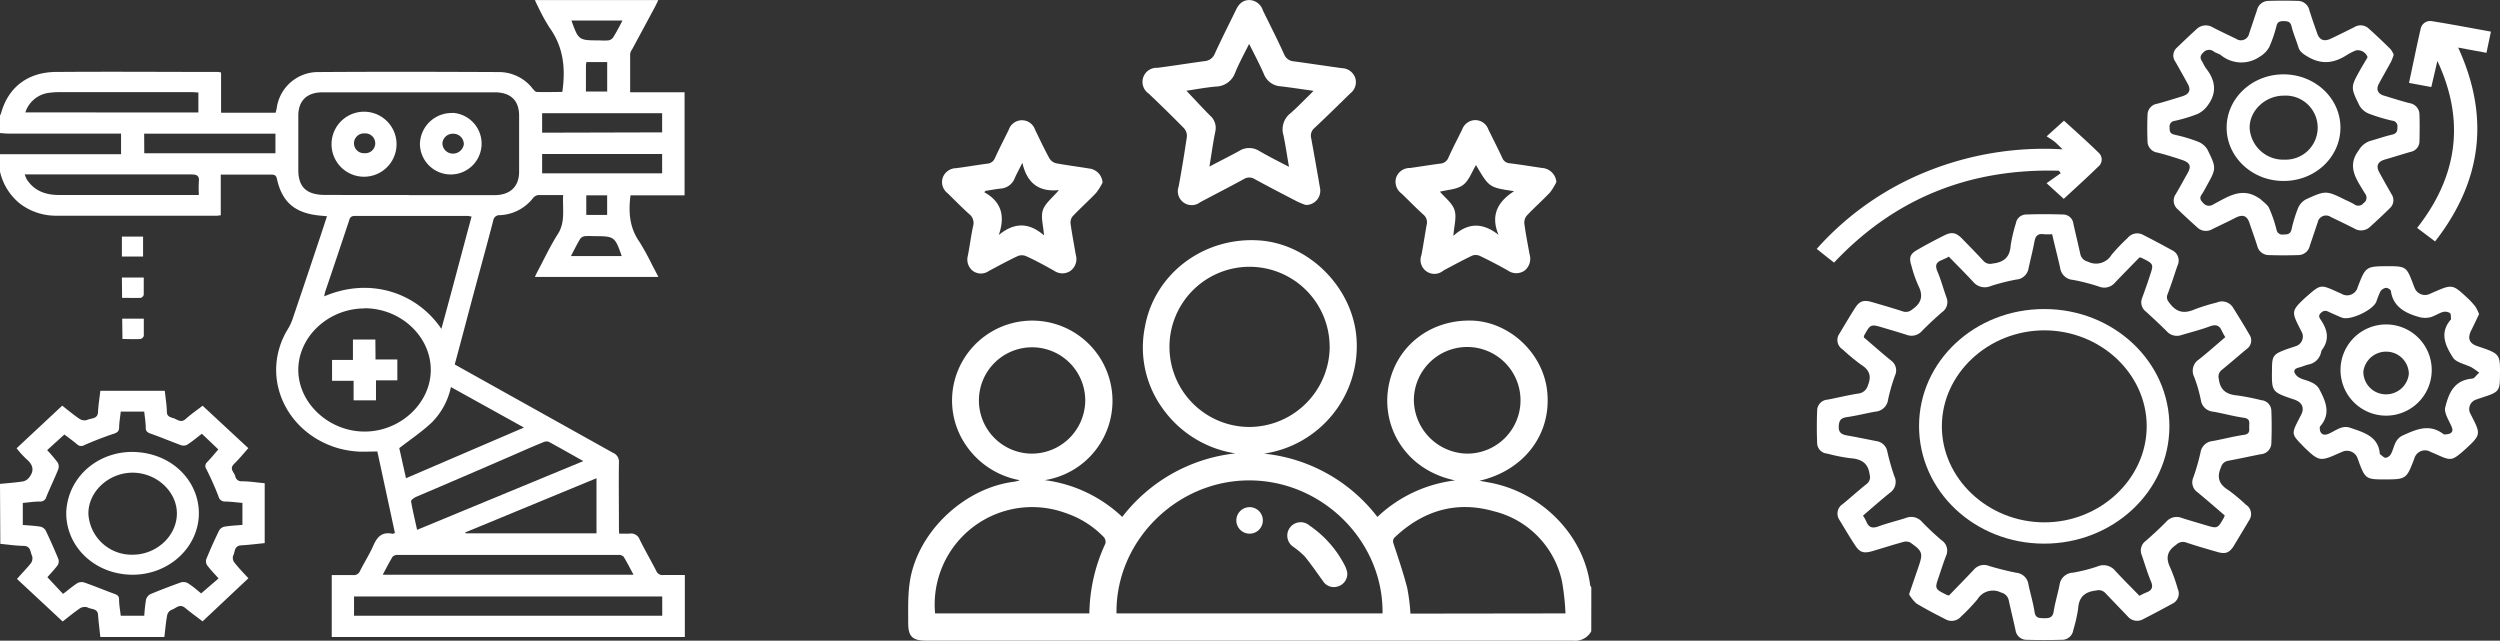 <svg id="Layer_1" data-name="Layer 1" xmlns="http://www.w3.org/2000/svg" viewBox="0 0 479.13 122.78"><rect x="0" y="0" width="479.13" height="122.78" fill="#333333" stroke="none"/><defs><style>.cls-1{fill:#fff;}</style></defs><title>6</title><path class="cls-1" d="M327.55,326.08a3.47,3.47,0,0,1-3.48,1.81q-62,0-124,0c-2.63,0-3.44-.8-3.43-3.42,0-3.36-.14-6.71.76-10,2.33-8.54,10.51-15.79,19.27-17a5.4,5.4,0,0,0,1.36-.33,15.88,15.88,0,0,1-10.21-6.54,15.15,15.15,0,0,1-2.44-11.92,15.38,15.38,0,1,1,17.42,18.45,26.51,26.51,0,0,1,14.86,7.05A31.63,31.63,0,0,1,259.35,292a21,21,0,0,1-13.88-8.51A19.91,19.91,0,0,1,242,267.79c1.81-10.16,11.18-17.27,21.81-16.61,9.62.6,18,9,18.74,18.68a20.82,20.82,0,0,1-17.72,22.19,31.4,31.4,0,0,1,21.73,12.13,26.2,26.2,0,0,1,14.9-7c-9.22-1.93-13.76-9.7-12.91-17,.94-8.15,7.64-13.79,15.95-13.63,7.38.13,14,6.36,14.63,13.84.72,8.1-4.54,14.89-13,16.86l1.94.35c9.95,1.85,18,10,19.27,19.65a1.46,1.46,0,0,0,.22.43Zm-91-3.41h51c.16-13.84-11.51-25.47-25.52-25.49S236.36,308.89,236.56,322.67Zm40.86-51.1A15.35,15.35,0,1,0,262,286.94,15.47,15.47,0,0,0,277.42,271.57Zm-75.63,51.1h29.58a32.61,32.61,0,0,1,3.07-13.38,1.41,1.41,0,0,0-.31-1.25,18.17,18.17,0,0,0-7.26-4.59A18.68,18.68,0,0,0,201.79,322.67Zm120.83,0a47.71,47.71,0,0,0-.66-6.09A17.65,17.65,0,0,0,308.9,303.1c-7.16-2.05-13.51-.17-18.94,4.92-.57.53-.42.94-.22,1.55.9,2.73,1.83,5.46,2.54,8.24a35.85,35.85,0,0,1,.61,4.9ZM220.36,292.05a10.26,10.26,0,0,0,10.21-10.14,10.19,10.19,0,1,0-10.2,10.14Zm83.44,0a10.22,10.22,0,1,0-10.25-10.25,10.39,10.39,0,0,0,10.25,10.25Z" transform="translate(-22.58 -205.11)"/><path class="cls-1" d="M272.82,244.39a14.33,14.33,0,0,1-1.53-.61c-2.75-1.42-5.51-2.85-8.24-4.34a1.93,1.93,0,0,0-2.1,0c-2.76,1.51-5.56,2.94-8.34,4.42a2.66,2.66,0,0,1-4.14-3c.59-3.18,1.11-6.37,1.58-9.56a2.22,2.22,0,0,0-.56-1.62c-2.21-2.25-4.47-4.45-6.75-6.63a2.7,2.7,0,0,1,1.66-4.94c3-.39,6-.87,9-1.28a2.27,2.27,0,0,0,2-1.44c1.27-2.79,2.67-5.52,4-8.27.54-1.14,1.25-2,2.66-2a2.81,2.81,0,0,1,2.56,2c1.36,2.79,2.78,5.55,4.06,8.38a2.14,2.14,0,0,0,1.9,1.37c3.08.42,6.15.89,9.23,1.31A2.76,2.76,0,0,1,282.3,220a2.69,2.69,0,0,1-.93,3c-2.28,2.23-4.56,4.48-6.89,6.66a1.9,1.9,0,0,0-.61,1.92q.87,4.77,1.69,9.54A2.72,2.72,0,0,1,272.82,244.39Zm-3.2-7.31c-.39-2.22-.66-4.1-1.05-6a3.9,3.9,0,0,1,1.29-4.23c1.18-1,2.22-2.11,3.33-3.19.34-.33.67-.67,1.13-1.14-2.31-.32-4.32-.64-6.34-.87a3.67,3.67,0,0,1-3.18-2.37c-.83-1.9-1.81-3.74-2.82-5.76-1,2-1.94,3.71-2.69,5.55a4,4,0,0,1-3.69,2.63c-1.91.17-3.81.53-5.64.8,1.54,1.62,3,3.22,4.53,4.76a3.13,3.13,0,0,1,1,3.1c-.44,2.14-.73,4.32-1.12,6.68,2-1.07,3.89-2,5.7-3a3.58,3.58,0,0,1,3.84,0C265.69,235.07,267.51,236,269.62,237.08Z" transform="translate(-22.58 -205.11)"/><path class="cls-1" d="M233.89,240.1a11.22,11.22,0,0,1-1.26,2c-1.44,1.51-3,2.91-4.44,4.42a1.92,1.92,0,0,0-.44,1.4c.27,2,.67,4,1,6a2.82,2.82,0,0,1-1,3.09,2.74,2.74,0,0,1-3.12,0c-1.79-1-3.59-2-5.43-2.82a2.06,2.06,0,0,0-1.58,0c-1.88.89-3.72,1.88-5.55,2.87a2.63,2.63,0,0,1-3,0,2.76,2.76,0,0,1-1-2.94c.37-1.88.6-3.78,1-5.64a2.17,2.17,0,0,0-.75-2.35c-1.43-1.28-2.76-2.66-4.14-4a2.68,2.68,0,0,1-.91-3,2.77,2.77,0,0,1,2.57-1.79c2-.26,3.95-.6,5.93-.86a1.72,1.72,0,0,0,1.51-1.12c.83-1.81,1.75-3.59,2.63-5.38a2.66,2.66,0,0,1,5.05,0c.89,1.84,1.76,3.68,2.74,5.48a2.1,2.1,0,0,0,1.28.94c2.09.39,4.2.65,6.3,1A2.9,2.9,0,0,1,233.89,240.1Zm-8.37,1.44c-3.84.4-6.11-1.32-7-5.23-.64,1.29-1.09,2.09-1.46,2.94a3.11,3.11,0,0,1-2.69,2c-1,.11-1.94.29-2.91.44l-.24.26c3.39,1.88,4,4.67,2.78,8.2,3-2.47,5.79-2.42,8.67.07-.13-1.87-.66-3.51-.22-4.84S224.31,243,225.52,241.54Z" transform="translate(-22.58 -205.11)"/><path class="cls-1" d="M320.86,240a11.31,11.31,0,0,1-1.22,2c-1.44,1.51-3,2.9-4.44,4.42a2.1,2.1,0,0,0-.48,1.5c.26,2,.65,3.94,1,5.91a2.9,2.9,0,0,1-.93,3.12,2.76,2.76,0,0,1-3.22,0c-1.79-1-3.59-1.95-5.43-2.82a1.88,1.88,0,0,0-1.47,0c-1.84.88-3.64,1.86-5.43,2.81A2.66,2.66,0,0,1,295,254c.37-1.92.65-3.84,1-5.78a1.91,1.91,0,0,0-.65-2c-1.42-1.28-2.75-2.67-4.14-4a2.8,2.8,0,0,1-1.06-3.06,2.74,2.74,0,0,1,2.63-1.85c1.94-.26,3.87-.59,5.81-.84a1.81,1.81,0,0,0,1.6-1.19c.82-1.82,1.75-3.59,2.63-5.38a2.7,2.7,0,0,1,2.57-1.77,2.67,2.67,0,0,1,2.43,1.77c.89,1.83,1.83,3.64,2.69,5.5a1.61,1.61,0,0,0,1.4,1c2.07.26,4.13.59,6.19.9A2.93,2.93,0,0,1,320.86,240Zm-11.1,10.08c-1.51-3.68-.21-6.27,3-8.33-4.78-.71-4.78-.71-7.3-5-.81,1.32-1.36,3-2.52,3.84s-2.92.88-4.39,1.26c.95,1.13,2.37,2.18,2.8,3.54s-.1,3.07-.23,4.93C303.85,247.82,306.67,247.67,309.76,250.11Z" transform="translate(-22.58 -205.11)"/><path class="cls-1" d="M280.77,314.78a2.5,2.5,0,0,1-1.82,2.73,2.46,2.46,0,0,1-2.87-1.11c-1.14-1.57-2.24-3.18-3.47-4.68a16.4,16.4,0,0,0-2.15-1.8,2.57,2.57,0,1,1,3.08-4.1,20.75,20.75,0,0,1,6.88,7.88A5.92,5.92,0,0,1,280.77,314.78Z" transform="translate(-22.58 -205.11)"/><path class="cls-1" d="M262.17,302.31a2.54,2.54,0,1,1-2.64,2.44v-.07A2.55,2.55,0,0,1,262.17,302.31Z" transform="translate(-22.58 -205.11)"/><path class="cls-1" d="M22.58,238v-3.34h23.2v-3.95H24.1c-.51,0-1-.07-1.52-.1v-3.35a4.16,4.16,0,0,0,.23-.54c1.38-4.89,5.1-7.78,10.5-7.82,10.35-.08,20.69,0,31,0,.21,0,.43.06.64.11v7.71H75.4a8.4,8.4,0,0,0,.23-1,8,8,0,0,1,8.07-6.8c11.49-.08,23-.05,34.47,0a8.18,8.18,0,0,1,6.46,3.13c.23.27.53.67.8.68,1.68.06,3.37,0,4.92,0,.64-4.46.25-8.54-2.41-12.26a35.3,35.3,0,0,1-2.27-4.14c-.2-.37-.37-.76-.58-1.21h23.66c-.24.47-.41.87-.61,1.25-1.47,2.73-2.93,5.46-4.41,8.19a2.09,2.09,0,0,0-.38.87c0,2.4,0,4.81,0,7.36h10.43v19.76H143.42c-.42,3.22-.2,6.18,1.71,8.91a49,49,0,0,1,2.44,4.44l1.2,2.29H125.09c.21-.44.36-.79.55-1.13,1.27-2.39,2.41-4.84,3.87-7.12s.85-4.89,1-7.45c-1.69,0-3.23,0-4.76,0a1.58,1.58,0,0,0-1,.56,8.5,8.5,0,0,1-6.37,3.3,1.17,1.17,0,0,0-1.26,1c-1.22,4.7-2.52,9.38-3.78,14.08-1.2,4.49-2.38,9-3.61,13.53l1.57.88,28.76,16.05a1.84,1.84,0,0,1,1.14,1.88c-.06,4.09,0,8.19,0,12.28,0,.42,0,.84.06,1.34q1,0,1.92,0a1.75,1.75,0,0,1,2,1.14c1,2,2.15,4,3.18,6a1.26,1.26,0,0,0,1.37.78c1.35,0,2.7,0,4.1,0v11.88H86.16V315.32c1.43,0,2.75,0,4.06,0a1.26,1.26,0,0,0,1.36-.79c.81-1.62,1.8-3.16,2.53-4.81s1.59-2.75,3.71-2.31c.1,0,.23-.07.45-.14q-1.68-7.83-3.37-15.63c-1.45,0-2.69.09-3.92,0a18.66,18.66,0,0,1-3.63-.64c-8.9-2.6-13.86-11.43-11.06-19.72a15,15,0,0,1,1.45-3.09,9.4,9.4,0,0,0,.88-1.84q2.79-8.22,5.53-16.46c.36-1.08.71-2.16,1.1-3.34l-1-.09c-5-.39-7.59-2.47-8.61-7.12-.15-.69-.53-.77-1.16-.77-2.14,0-4.27,0-6.41,0H64.89v7.79l-.63.09c-10.25,0-20.51,0-30.76,0a11.37,11.37,0,0,1-7-2.24A11,11,0,0,1,22.58,238Zm78.35,4.51c5.46,0,10.93,0,16.4,0,3,0,4.73-1.62,4.74-4.46V227.29c0-2.9-1.59-4.48-4.69-4.49q-16.47,0-32.93,0c-3.07,0-4.69,1.61-4.7,4.5v10.36c0,3.32,1.59,4.81,5.16,4.81Q92.92,242.49,100.93,242.48Zm-8.47,21.71c-6.88,0-12.67,5.34-12.71,11.72s5.81,11.87,12.69,11.88,12.73-5.46,12.7-11.87S99.34,264.19,92.46,264.19Zm14.72,3.89c2-7.28,3.86-14.37,5.78-21.51-.23,0-.47-.08-.7-.11q-10.83,0-21.66,0c-.82,0-1,.43-1.15,1-1.5,4.5-3,9-4.54,13.5a8.7,8.7,0,0,0-.19.92c8.79-3.78,17.78-.7,22.46,6.24Zm42.32,51.31H90.43v3.7H149.5Zm-47-12.76,31.88-13.18c-2.34-1.31-4.48-2.53-6.65-3.71a1.46,1.46,0,0,0-1,.08c-2,.82-4,1.69-5.92,2.54q-9.22,4-18.45,7.93c-.4.17-1,.61-1,.84C101.65,302.92,102.09,304.68,102.51,306.63ZM144,315.26c-.67-1.24-1.24-2.38-1.91-3.47a1.35,1.35,0,0,0-1-.33H98.82a1.32,1.32,0,0,0-1,.35c-.66,1.09-1.23,2.22-1.89,3.45Zm-43.61-18.5L123,287.05,109,279.29a13.58,13.58,0,0,1-3.64,6.76c-1.85,1.75-4,3.21-6.26,4.94Zm36.51,0-25.15,10.39.06.17h25.09Zm-76.3-70.09v-3.84c-.46,0-.84-.06-1.22-.06H33.86a13.34,13.34,0,0,0-1.79.12,5.46,5.46,0,0,0-4.63,3.76Zm.09,15.81a23.9,23.9,0,0,1,0-2.55c.12-1.1-.31-1.4-1.49-1.39-10.12,0-20.24,0-30.36,0H27.32a6.91,6.91,0,0,0,.39.94c1.39,2.16,3.53,3,6.14,3H60.67Zm-10.46-8H75.37v-3.75H50.21Zm99.25-4V226.8h-23v3.74Zm0,4.15h-23v3.7h23Zm-7.65-25.58h-9.73c1.37,3.8,1.37,3.8,5.43,3.8a10.1,10.1,0,0,0,1.65,0,1.39,1.39,0,0,0,.87-.51C140.68,211.37,141.21,210.3,141.85,209.12ZM132,254.18h9.73c-1.3-3.75-1.4-3.81-5.4-3.81a13.14,13.14,0,0,0-1.66,0,1.36,1.36,0,0,0-.87.48C133.16,251.89,132.63,253,132,254.18Zm2.87-31.53h4.08V217h-4c0,.21-.06.41-.07.62Zm.07,23.65h4v-3.75h-4Z" transform="translate(-22.58 -205.11)"/><path class="cls-1" d="M22.58,297.85c1.48-.15,3-.25,4.44-.48a2.08,2.08,0,0,0,1.17-.78c1-1.29.74-2.41-.53-3.48a18.24,18.24,0,0,1-1.9-2.09l8.75-8.17c1,.8,2.12,1.73,3.32,2.54a1.75,1.75,0,0,0,1.41.22c.77-.38,2.06-.17,2.12-1.48s.29-2.69.45-4.12H54.16c.15,1.36.37,2.69.4,4,0,.79.45,1,1.11,1.2.82.18,1.52,1.09,2.52.18s2.21-1.73,3.22-2.52L70.17,291c-.8.91-1.69,2-2.71,3s0,1.58.2,2.35a1.19,1.19,0,0,0,1.29,1c1.44,0,2.88.24,4.36.37v11.48c-1.51.15-3,.34-4.46.42s-1.18,1.28-1.59,2a1.43,1.43,0,0,0,.25,1.31c.85,1.08,1.82,2.08,2.68,3L61.4,324.2c-1-.79-2.21-1.64-3.32-2.57s-1.8.13-2.65.36a1.53,1.53,0,0,0-.82,1.06c-.25,1.37-.36,2.76-.53,4.14H41.81c-.15-1.42-.34-2.84-.44-4.26-.09-1.26-1.33-1-2-1.41a1.77,1.77,0,0,0-1.43.15c-1.19.81-2.3,1.73-3.35,2.55l-8.75-8.15c.84-1,1.81-1.95,2.65-3a1.64,1.64,0,0,0,.24-1.42c-.38-.72-.19-1.89-1.65-1.92s-3-.25-4.44-.39Zm9.08,17.88,3,3.2c1-.74,1.81-1.46,2.75-2.06a1.73,1.73,0,0,1,1.3-.13c2,.69,3.85,1.48,5.79,2.18.6.21.88.43.9,1.07,0,1.05.21,2.1.32,3.13h4.51a30.19,30.19,0,0,1,.34-3.11,1.67,1.67,0,0,1,.88-1.05c1.89-.79,3.82-1.52,5.76-2.22a1.8,1.8,0,0,1,1.31.1c1,.62,1.85,1.37,2.61,2l3.34-2.88c-.75-.84-1.53-1.63-2.18-2.5a1.39,1.39,0,0,1-.17-1.2q1.13-2.76,2.45-5.47a1.59,1.59,0,0,1,1-.74c1.12-.19,2.27-.24,3.47-.34v-4.22c-1.14-.09-2.2-.24-3.26-.26a1.25,1.25,0,0,1-1.33-1A57.12,57.12,0,0,0,62.12,295a1,1,0,0,1,.18-1.34c.76-.8,1.46-1.64,2.12-2.42l-3.15-3c-.94.72-1.83,1.46-2.8,2.1a1.53,1.53,0,0,1-1.19.09c-1.93-.7-3.82-1.51-5.77-2.19-.65-.23-1-.46-1-1.14,0-1-.18-2.05-.29-3.11H45.72c-.11,1.06-.28,2-.31,3,0,.7-.27,1-1,1.24-1.91.63-3.79,1.37-5.64,2.17a1.14,1.14,0,0,1-1.44-.16c-.85-.71-1.76-1.36-2.41-1.86l-3.3,3a28.25,28.25,0,0,1,2,2.35,1.55,1.55,0,0,1,.13,1.31c-.71,1.77-1.56,3.5-2.28,5.27a1.17,1.17,0,0,1-1.24.92c-1.09,0-2.18.17-3.28.27v4.22c1.19.1,2.31.15,3.39.33a1.58,1.58,0,0,1,1,.74q1.3,2.72,2.43,5.47a1.43,1.43,0,0,1-.16,1.21C33,314.27,32.23,315.08,31.66,315.73Z" transform="translate(-22.58 -205.11)"/><path class="cls-1" d="M50,254.27H45.94v-3.81H50Z" transform="translate(-22.58 -205.11)"/><path class="cls-1" d="M45.94,258.3h4.19c0,1.12,0,2.22,0,3.29a.84.84,0,0,1-.56.6c-1.17.05-2.35,0-3.59,0Z" transform="translate(-22.58 -205.11)"/><path class="cls-1" d="M46,266.18h4.14c0,1.12,0,2.22,0,3.3a.91.91,0,0,1-.67.6c-1.1.07-2.21,0-3.42,0Z" transform="translate(-22.58 -205.11)"/><path class="cls-1" d="M86.12,232.68a6.23,6.23,0,1,1,0,.14A.66.66,0,0,1,86.12,232.68Zm6.34-2a1.9,1.9,0,1,0,0,3.79,1.9,1.9,0,1,0,0-3.79Z" transform="translate(-22.58 -205.11)"/><path class="cls-1" d="M109.35,226.74a5.91,5.91,0,1,1-6.29,5.95v0a6.07,6.07,0,0,1,6.22-5.92Zm2.12,5.92a2,2,0,0,0-2-1.92,2,2,0,0,0-2.1,1.76v.05a2,2,0,0,0,2,2h.06a2.09,2.09,0,0,0,2.06-1.92Z" transform="translate(-22.58 -205.11)"/><path class="cls-1" d="M94.55,274h4.18v4H94.64v3.83H90.35v-3.74H86.22v-4h4v-3.91h4.3Z" transform="translate(-22.58 -205.11)"/><path class="cls-1" d="M35.28,303.16c.39-7,6.53-11.75,13.26-11.42,7.47.37,12.46,6.05,12.14,12.32-.38,6.52-6.36,11.53-13.37,11.18S35.12,309.55,35.28,303.16ZM48,295.7c-4.59,0-8.53,3.64-8.48,7.89A8.31,8.31,0,0,0,48,311.42c4.52,0,8.4-3.52,8.48-7.78S52.64,295.72,48,295.7Z" transform="translate(-22.58 -205.11)"/><path class="cls-1" d="M388.46,319c.6-1.74,1.11-3.23,1.62-4.73.06-.16.11-.32.16-.47.93-2.67.83-3.05-1.59-4.74a1.93,1.93,0,0,0-1.35-.07c-1.95.54-3.89,1.16-5.83,1.73-1.69.5-2.44.29-3.35-1.09-1.05-1.59-2-3.22-3-4.86a2.17,2.17,0,0,1,.64-3.07c1.54-1.26,3-2.59,4.57-3.84a1.61,1.61,0,0,0,.58-1.74c-.26-2.22-1.53-3.05-3.77-3.2a33.3,33.3,0,0,1-4.38-.88,2.06,2.06,0,0,1-1.92-2c-.08-2.08-.08-4.17,0-6.25a2.13,2.13,0,0,1,2-2.09c2-.37,3.89-.86,5.86-1.16a2.13,2.13,0,0,0,1.87-1.59c.76-1.82.25-3-1.39-4a39.7,39.7,0,0,1-3.46-2.88,2.11,2.11,0,0,1-.62-3c1-1.68,2-3.36,3.05-5,.86-1.31,1.65-1.52,3.25-1.05,1.95.57,3.9,1.13,5.83,1.76a1.8,1.8,0,0,0,1.81-.35c1.9-1.29,2.15-2.75,1.15-4.67A24.48,24.48,0,0,1,388.9,256c-.49-1.49-.25-2.24,1.13-3,1.7-1,3.44-1.9,5.2-2.79,1.43-.71,2.25-.52,3.38.63,1.38,1.41,2.76,2.82,4.1,4.27a1.73,1.73,0,0,0,1.75.51c2.29-.26,3.33-1.32,3.47-3.48a28.68,28.68,0,0,1,1-4.23,2,2,0,0,1,1.94-1.69q3.54-.12,7.08,0a2,2,0,0,1,2,1.77c.42,1.92.89,3.82,1.31,5.73a1.89,1.89,0,0,0,1.45,1.53,3.46,3.46,0,0,0,4.56-1.32,37.55,37.55,0,0,1,3.09-3.23,2.36,2.36,0,0,1,3-.55c1.83.93,3.65,1.9,5.45,2.89a2.19,2.19,0,0,1,1.08,3c-.63,1.82-1.19,3.66-1.89,5.45-.31.81,0,1.24.51,1.88,1.35,1.71,2.83,1.85,4.77,1a34.72,34.72,0,0,1,4.13-1.27,2.48,2.48,0,0,1,3.16,1c1.05,1.69,2.1,3.38,3.09,5.1a2,2,0,0,1-.58,2.86c-1.56,1.31-3.09,2.65-4.67,3.93a1.61,1.61,0,0,0-.59,1.74c.26,2.14,1.44,3,3.63,3.18a44.59,44.59,0,0,1,4.52.9,2.08,2.08,0,0,1,1.92,2q.12,3.12,0,6.25a2.16,2.16,0,0,1-2,2.1c-2.09.4-4.16.87-6.25,1.25a1.71,1.71,0,0,0-1.4,1.25c-.82,1.88-.46,3.23,1.41,4.38a32,32,0,0,1,3.36,2.8,2.1,2.1,0,0,1,.61,3c-1,1.68-2,3.35-3,5-.86,1.3-1.66,1.51-3.26,1-2-.57-3.9-1.12-5.82-1.77a1.84,1.84,0,0,0-1.9.45c-1.81,1.23-2,2.61-1.1,4.45a30.44,30.44,0,0,1,1.41,4,2.16,2.16,0,0,1-1.07,2.86c-1.84,1-3.69,2-5.57,2.95a2.33,2.33,0,0,1-2.94-.53c-1.43-1.49-2.88-3-4.29-4.47a1.74,1.74,0,0,0-1.75-.5c-2.28.26-3.33,1.31-3.47,3.47a28.63,28.63,0,0,1-.93,4.11,2.17,2.17,0,0,1-2.24,1.87c-2.22.06-4.45.06-6.67,0a2.12,2.12,0,0,1-2.15-1.8c-.41-1.91-.89-3.82-1.3-5.73a1.92,1.92,0,0,0-1.46-1.52,3.46,3.46,0,0,0-4.56,1.31,36.26,36.26,0,0,1-3.09,3.24,2.39,2.39,0,0,1-3.06.54c-1.87-.95-3.74-1.92-5.53-3A6.87,6.87,0,0,1,388.46,319ZM415.88,250a14.22,14.22,0,0,1-1.6,0c-1.15-.17-1.58.33-1.78,1.34-.32,1.76-.78,3.49-1.15,5.23a2.56,2.56,0,0,1-2.36,2.12,40.52,40.52,0,0,0-4.85,1.23,2.89,2.89,0,0,1-3.39-.79c-1.51-1.64-3.1-3.21-4.67-4.83-.42.23-.84.43-1.27.62-1.14.42-1.41,1-.94,2.16.69,1.61,1.14,3.31,1.74,5a2.34,2.34,0,0,1-.82,2.85c-1.34,1.15-2.62,2.36-3.85,3.6a2.65,2.65,0,0,1-2.93.76c-1.46-.48-2.93-.9-4.4-1.34-2.53-.76-2.53-.76-3.8,1.52a1.12,1.12,0,0,0,0,.32c1.71,1.45,3.44,3,5.2,4.42a2.31,2.31,0,0,1,.76,2.85,33.54,33.54,0,0,0-1.34,4.67A2.63,2.63,0,0,1,382,284c-1.82.32-3.62.79-5.46,1.05-1.27.18-1.52.74-1.56,1.86s.59,1.49,1.63,1.66c1.87.33,3.72.71,5.58,1.08a2.47,2.47,0,0,1,2.11,2.05,42.11,42.11,0,0,0,1.33,4.67,2.51,2.51,0,0,1-.84,3.18c-1.75,1.41-3.43,2.9-5.16,4.38a9.22,9.22,0,0,1,.66,1.19c.45,1.07,1.12,1.31,2.31.87,1.72-.63,3.55-1.06,5.29-1.63a2.72,2.72,0,0,1,3.05.77,50,50,0,0,0,3.75,3.52,2.37,2.37,0,0,1,.87,2.95c-.51,1.32-.94,2.66-1.39,4-.82,2.38-.82,2.38,1.61,3.57a2,2,0,0,0,.34.05c1.59-1.64,3.22-3.3,4.82-5a2.53,2.53,0,0,1,2.83-.65q2.58.78,5.24,1.31a2.57,2.57,0,0,1,2.31,2.17c.37,1.79.92,3.56,1.19,5.36.17,1.16.85,1.16,1.78,1.18s1.68-.05,1.87-1.23c.27-1.76.81-3.48,1.15-5.22a2.67,2.67,0,0,1,2.52-2.27,31.53,31.53,0,0,0,4.71-1.19,2.9,2.9,0,0,1,3.4.79c1.51,1.64,3.1,3.21,4.67,4.83a12.41,12.41,0,0,1,1.27-.62c1.15-.42,1.4-1.05.93-2.16-.7-1.67-1.19-3.39-1.78-5.08a2.25,2.25,0,0,1,.76-2.64c1.36-1.19,2.69-2.41,3.95-3.69a2.62,2.62,0,0,1,2.93-.75c1.46.47,2.93.89,4.4,1.33,2.52.77,2.51.78,3.74-1.4a2.7,2.7,0,0,0,.14-.4c-1.74-1.49-3.47-3-5.24-4.46a2.3,2.3,0,0,1-.76-2.85,42.16,42.16,0,0,0,1.37-4.79,2.57,2.57,0,0,1,2.32-2.15c2-.37,4-.9,6-1.19,1.23-.18,1-.93,1-1.59s.27-1.5-1-1.68c-2-.28-3.89-.82-5.86-1.17a2.59,2.59,0,0,1-2.4-2.22,27.5,27.5,0,0,0-1.27-4.42A2.61,2.61,0,0,1,444,274c1.73-1.36,3.37-2.84,5.06-4.27-.24-.39-.46-.79-.66-1.19-.45-1.07-1.12-1.32-2.31-.88-1.77.66-3.61,1.12-5.42,1.66a2.6,2.6,0,0,1-2.82-.71c-1.3-1.3-2.66-2.56-4-3.78a2.22,2.22,0,0,1-.71-2.65c.49-1.37,1-2.74,1.43-4.12.81-2.37.81-2.37-1.61-3.56a1.41,1.41,0,0,0-.35-.05c-1.56,1.6-3.16,3.22-4.73,4.87a2.66,2.66,0,0,1-3,.72,38.44,38.44,0,0,0-5-1.29,2.65,2.65,0,0,1-2.47-2.32C416.94,254.34,416.4,252.28,415.88,250Z" transform="translate(-22.58 -205.11)"/><path class="cls-1" d="M481.34,215.61a10.72,10.72,0,0,1-.51,1.33c-.76,1.4-1.56,2.79-2.32,4.19-.61,1.13-.22,2,1.07,2.34,1.6.48,3.19,1,4.8,1.41a2.21,2.21,0,0,1,1.89,2.08c.06,1.78.05,3.56,0,5.34a2.06,2.06,0,0,1-1.72,1.92c-1.64.48-3.28,1-4.92,1.47-1.36.41-1.72,1.22-1.06,2.44.76,1.4,1.55,2.79,2.34,4.18a2.05,2.05,0,0,1-.31,2.7c-1.26,1.24-2.54,2.44-3.85,3.62a2.48,2.48,0,0,1-3,.25c-1.48-.75-3-1.48-4.46-2.18a1.62,1.62,0,0,0-2.51,1c-.51,1.5-1,3-1.52,4.5A2.27,2.27,0,0,1,463,254q-2.79.09-5.58,0a2.28,2.28,0,0,1-2.23-1.75c-.46-1.47-1-2.92-1.48-4.37s-1.3-1.76-2.76-1-2.9,1.42-4.35,2.13a2.39,2.39,0,0,1-2.88-.29c-1.29-1.15-2.54-2.31-3.78-3.5a2.17,2.17,0,0,1-.36-2.92c.79-1.34,1.52-2.7,2.29-4.07s.33-2-1.16-2.49-3.09-1-4.66-1.39a2.19,2.19,0,0,1-1.89-2.06c-.07-1.74-.07-3.49,0-5.23a2.17,2.17,0,0,1,1.87-2.07c1.61-.43,3.21-.94,4.8-1.43,1.36-.42,1.71-1.23,1-2.44-.76-1.41-1.55-2.8-2.34-4.19a2,2,0,0,1,.31-2.7c1.23-1.19,2.49-2.38,3.75-3.53a2.54,2.54,0,0,1,3.12-.34c1.47.76,3,1.48,4.46,2.18a1.6,1.6,0,0,0,2.5-1c.51-1.49,1-3,1.51-4.49a2.27,2.27,0,0,1,2.21-1.77c1.86-.06,3.72-.06,5.59,0a2.26,2.26,0,0,1,2.22,1.75c.47,1.51,1,3,1.52,4.49.44,1.27,1.32,1.61,2.61,1,1.5-.71,3-1.46,4.47-2.19a2.28,2.28,0,0,1,2.66.14c1.49,1.31,2.91,2.68,4.32,4.07A4,4,0,0,1,481.34,215.61Zm-5,.48a2,2,0,0,0-2.2-1.33,11.4,11.4,0,0,0-1.68.83c-2.37,1.55-4.74,2-7.41.49-.93-.54-1.73-1-2-2-.41-1.34-1-2.66-1.31-4-.23-.84-.73-.91-1.49-.92s-1.17.14-1.37.89a24.3,24.3,0,0,1-1.41,4.11,5,5,0,0,1-1.86,1.85,6.17,6.17,0,0,1-7.37-.32c-.39-.28-.91-.4-1.32-.66a1.47,1.47,0,0,0-2.1.17c-.75.71-.53,1.21-.1,1.86a10.26,10.26,0,0,0,.63,1.13c1.81,2.26,2.15,4.61.43,7a5.05,5.05,0,0,1-2,1.75,29.32,29.32,0,0,1-4.39,1.33,1.08,1.08,0,0,0-1,1.26c0,.7,0,1.18,1,1.41a30,30,0,0,1,4.39,1.3,3.72,3.72,0,0,1,1.85,1.51c1.77,3.61,1.74,3.63-.22,7.13a14.13,14.13,0,0,1-.84,1.46c-.47.64-.34,1.08.23,1.64a1.44,1.44,0,0,0,2,.28c2.76-1.43,5.5-3.44,8.81-1.1,0,0,.1,0,.13.05.59.59,1.4,1.1,1.73,1.8a25.36,25.36,0,0,1,1.41,4.12,1.13,1.13,0,0,0,1.35.92c.75,0,1.27-.05,1.51-.9A27.35,27.35,0,0,1,463,245a3.47,3.47,0,0,1,1.49-1.67c3.88-1.77,3.9-1.73,7.74.16a14.18,14.18,0,0,1,1.56.78,1.25,1.25,0,0,0,1.75-.22,1.23,1.23,0,0,0,.3-1.84c-1.52-2.59-3.61-5.11-1.21-8.28a4,4,0,0,1,2.13-1.79c1.43-.39,2.84-.9,4.29-1.23.89-.21,1-.7,1-1.4a1.07,1.07,0,0,0-1-1.27,33.27,33.27,0,0,1-4.4-1.32,3.7,3.7,0,0,1-1.84-1.51c-1.79-3.6-1.74-3.62.22-7.12l1-1.7C476.15,216.42,476.24,216.23,476.31,216.09Z" transform="translate(-22.58 -205.11)"/><path class="cls-1" d="M497.7,265.31c-.53,1.09-1,2.14-1.53,3.17-.74,1.5-.33,2.49,1.29,3,4.3,1.45,4.3,1.45,4.24,5.71,0,2.8-.26,3.09-3.1,4-.47.16-.94.31-1.4.48a1.91,1.91,0,0,0-1.28,2.48,1,1,0,0,0,.07.15c.13.27.28.53.41.8,1.61,3.17,1.57,3.41-1.14,5.93l-.49.44c-2.26,1.95-2.43,2-5.23.73-.37-.17-.75-.32-1.12-.48a2.12,2.12,0,0,0-3.13,1.27c-1.53,4-1.53,4-6,4-3.14,0-3.42-.21-4.5-3-.16-.44-.3-.89-.49-1.32a2.18,2.18,0,0,0-2.64-1.05l-1,.43c-3.36,1.51-3.68,1.45-6.32-1.07-.16-.15-.31-.31-.46-.47-2.12-2.16-2.14-2.27-.8-4.9.18-.35.35-.69.52-1,.68-1.35.19-2.42-1.35-2.93-4.3-1.45-4.3-1.45-4.24-5.71,0-2.76.25-3,3-4,.51-.17,1-.33,1.54-.51a1.93,1.93,0,0,0,1.26-2.51l-.06-.13c-.13-.27-.28-.54-.41-.81-1.63-3.19-1.59-3.38,1.13-5.92l.5-.43c2.28-2,2.48-2,5.24-.75l1.1.49a2.09,2.09,0,0,0,3.13-1.27c1.55-4,1.55-4,6.11-4,3,0,3.28.23,4.31,2.89.17.44.32.88.51,1.32a2.14,2.14,0,0,0,2.69,1.18l.12-.05c.34-.14.66-.3,1-.44,3.3-1.44,3.49-1.41,6.09,1a15.48,15.48,0,0,1,1.71,1.82A8.11,8.11,0,0,1,497.7,265.31Zm0,11.21a17.11,17.11,0,0,0-1.43-1c-1.21-.62-2.93-.92-3.56-1.86-1.43-2.23-2.66-4.74-.44-7.28a.2.2,0,0,0,.06-.11c-.05-.4,0-1-.21-1.16a1.77,1.77,0,0,0-1.35-.21c-.81.24-1.54.76-2.36,1a4.35,4.35,0,0,1-2.09,0c-2.76-.75-5.09-2-5.52-5,0-.26-.62-.64-.92-.62a1.55,1.55,0,0,0-1.07.65,15.57,15.57,0,0,0-.8,2c-.62,1.56-4.75,3.56-6.45,3.1a5.45,5.45,0,0,1-.76-.3c-.57-.25-1.16-.49-1.72-.76s-1-.52-1.66.08-.28,1,0,1.45c1.26,1.87,1.62,3.75.16,5.68a1.38,1.38,0,0,0-.17.48,3,3,0,0,1-2.43,2.31c-.52.13-1,.34-1.54.5s-1.38.31-1.09,1.11a2.22,2.22,0,0,0,1.08,1c.63.32,1.38.43,2,.75a3.49,3.49,0,0,1,1.53,1.14c1.25,2.37,2.47,4.79.32,7.31a.38.38,0,0,0-.11.24,2.06,2.06,0,0,0,.14.88c.38.61.88.63,1.59.33,1.29-.56,2.51-1.67,4.06-1.15,2.59.88,5.38,1.64,5.7,4.86a.31.31,0,0,0,.08.24c.35.24.72.67,1.07.67a1.49,1.49,0,0,0,1-.72c.38-.71.54-1.53.91-2.25A2.86,2.86,0,0,1,483,288.6c2.53-1.14,5.11-2.38,7.82-.33a.35.35,0,0,0,.25.1,3.21,3.21,0,0,0,1.05-.17c.63-.34.53-.81.28-1.4-.51-1.19-1.46-2.58-1.18-3.65.64-2.45,1.52-5.08,5-5.46a1.12,1.12,0,0,0,.51-.15C497,277.31,497.22,277,497.74,276.52Z" transform="translate(-22.58 -205.11)"/><path class="cls-1" d="M418.1,243.22l-3.29-3,2.72-1.92-.36-.47c-17.21-.48-31.56,5.35-43.09,17.61l-1.64-1.29-1.68-1.34A56.35,56.35,0,0,1,391.81,238a60.12,60.12,0,0,1,26.07-4.27c-.67-.64-1.05-1.06-1.5-1.43s-1-.71-1.56-1.06l3.32-3c2.2,2,4.47,4,6.65,6.14a1.74,1.74,0,0,1-.07,2.66C422.56,239.15,420.34,241.15,418.1,243.22Z" transform="translate(-22.58 -205.11)"/><path class="cls-1" d="M489.27,251.38l-3.44-2.59c7.84-10,9.19-20.65,3.88-32-.39,1.66-.76,3.31-1.17,5l-4.27-.79c.76-3.51,1.44-6.92,2.22-10.31a1.87,1.87,0,0,1,2.2-1.52c3.74.6,7.46,1.31,11.28,2-.3,1.43-.57,2.71-.85,4.06l-5.43-1C499.76,227.45,498.32,239.75,489.27,251.38Z" transform="translate(-22.58 -205.11)"/><path class="cls-1" d="M414.41,264.34c13.26,0,24,10.13,23.94,22.55s-10.82,22.45-24.08,22.41-23.91-10.09-23.9-22.55,10.76-22.43,24-22.41Zm0,4.08c-10.75,0-19.64,8.29-19.67,18.35s8.83,18.4,19.57,18.45S434,296.9,434,286.8s-8.89-18.38-19.64-18.38Z" transform="translate(-22.58 -205.11)"/><path class="cls-1" d="M460.19,239.79c-6,0-10.89-4.61-10.87-10.25s4.92-10.2,10.94-10.18,10.89,4.6,10.87,10.24-4.86,10.19-10.86,10.19Zm.09-4.09a6.14,6.14,0,1,0,0-12.26c-3.57,0-6.62,2.89-6.55,6.22a6.45,6.45,0,0,0,6.6,6.05Z" transform="translate(-22.58 -205.11)"/><path class="cls-1" d="M479.83,284.77a8.74,8.74,0,1,1,.11,0Zm-4.31-8.36a4.32,4.32,0,0,0,4.16,4.27,4.39,4.39,0,0,0,4.56-3.9,4.32,4.32,0,0,0-4.17-4.27,4.39,4.39,0,0,0-4.56,3.9Z" transform="translate(-22.58 -205.11)"/></svg>